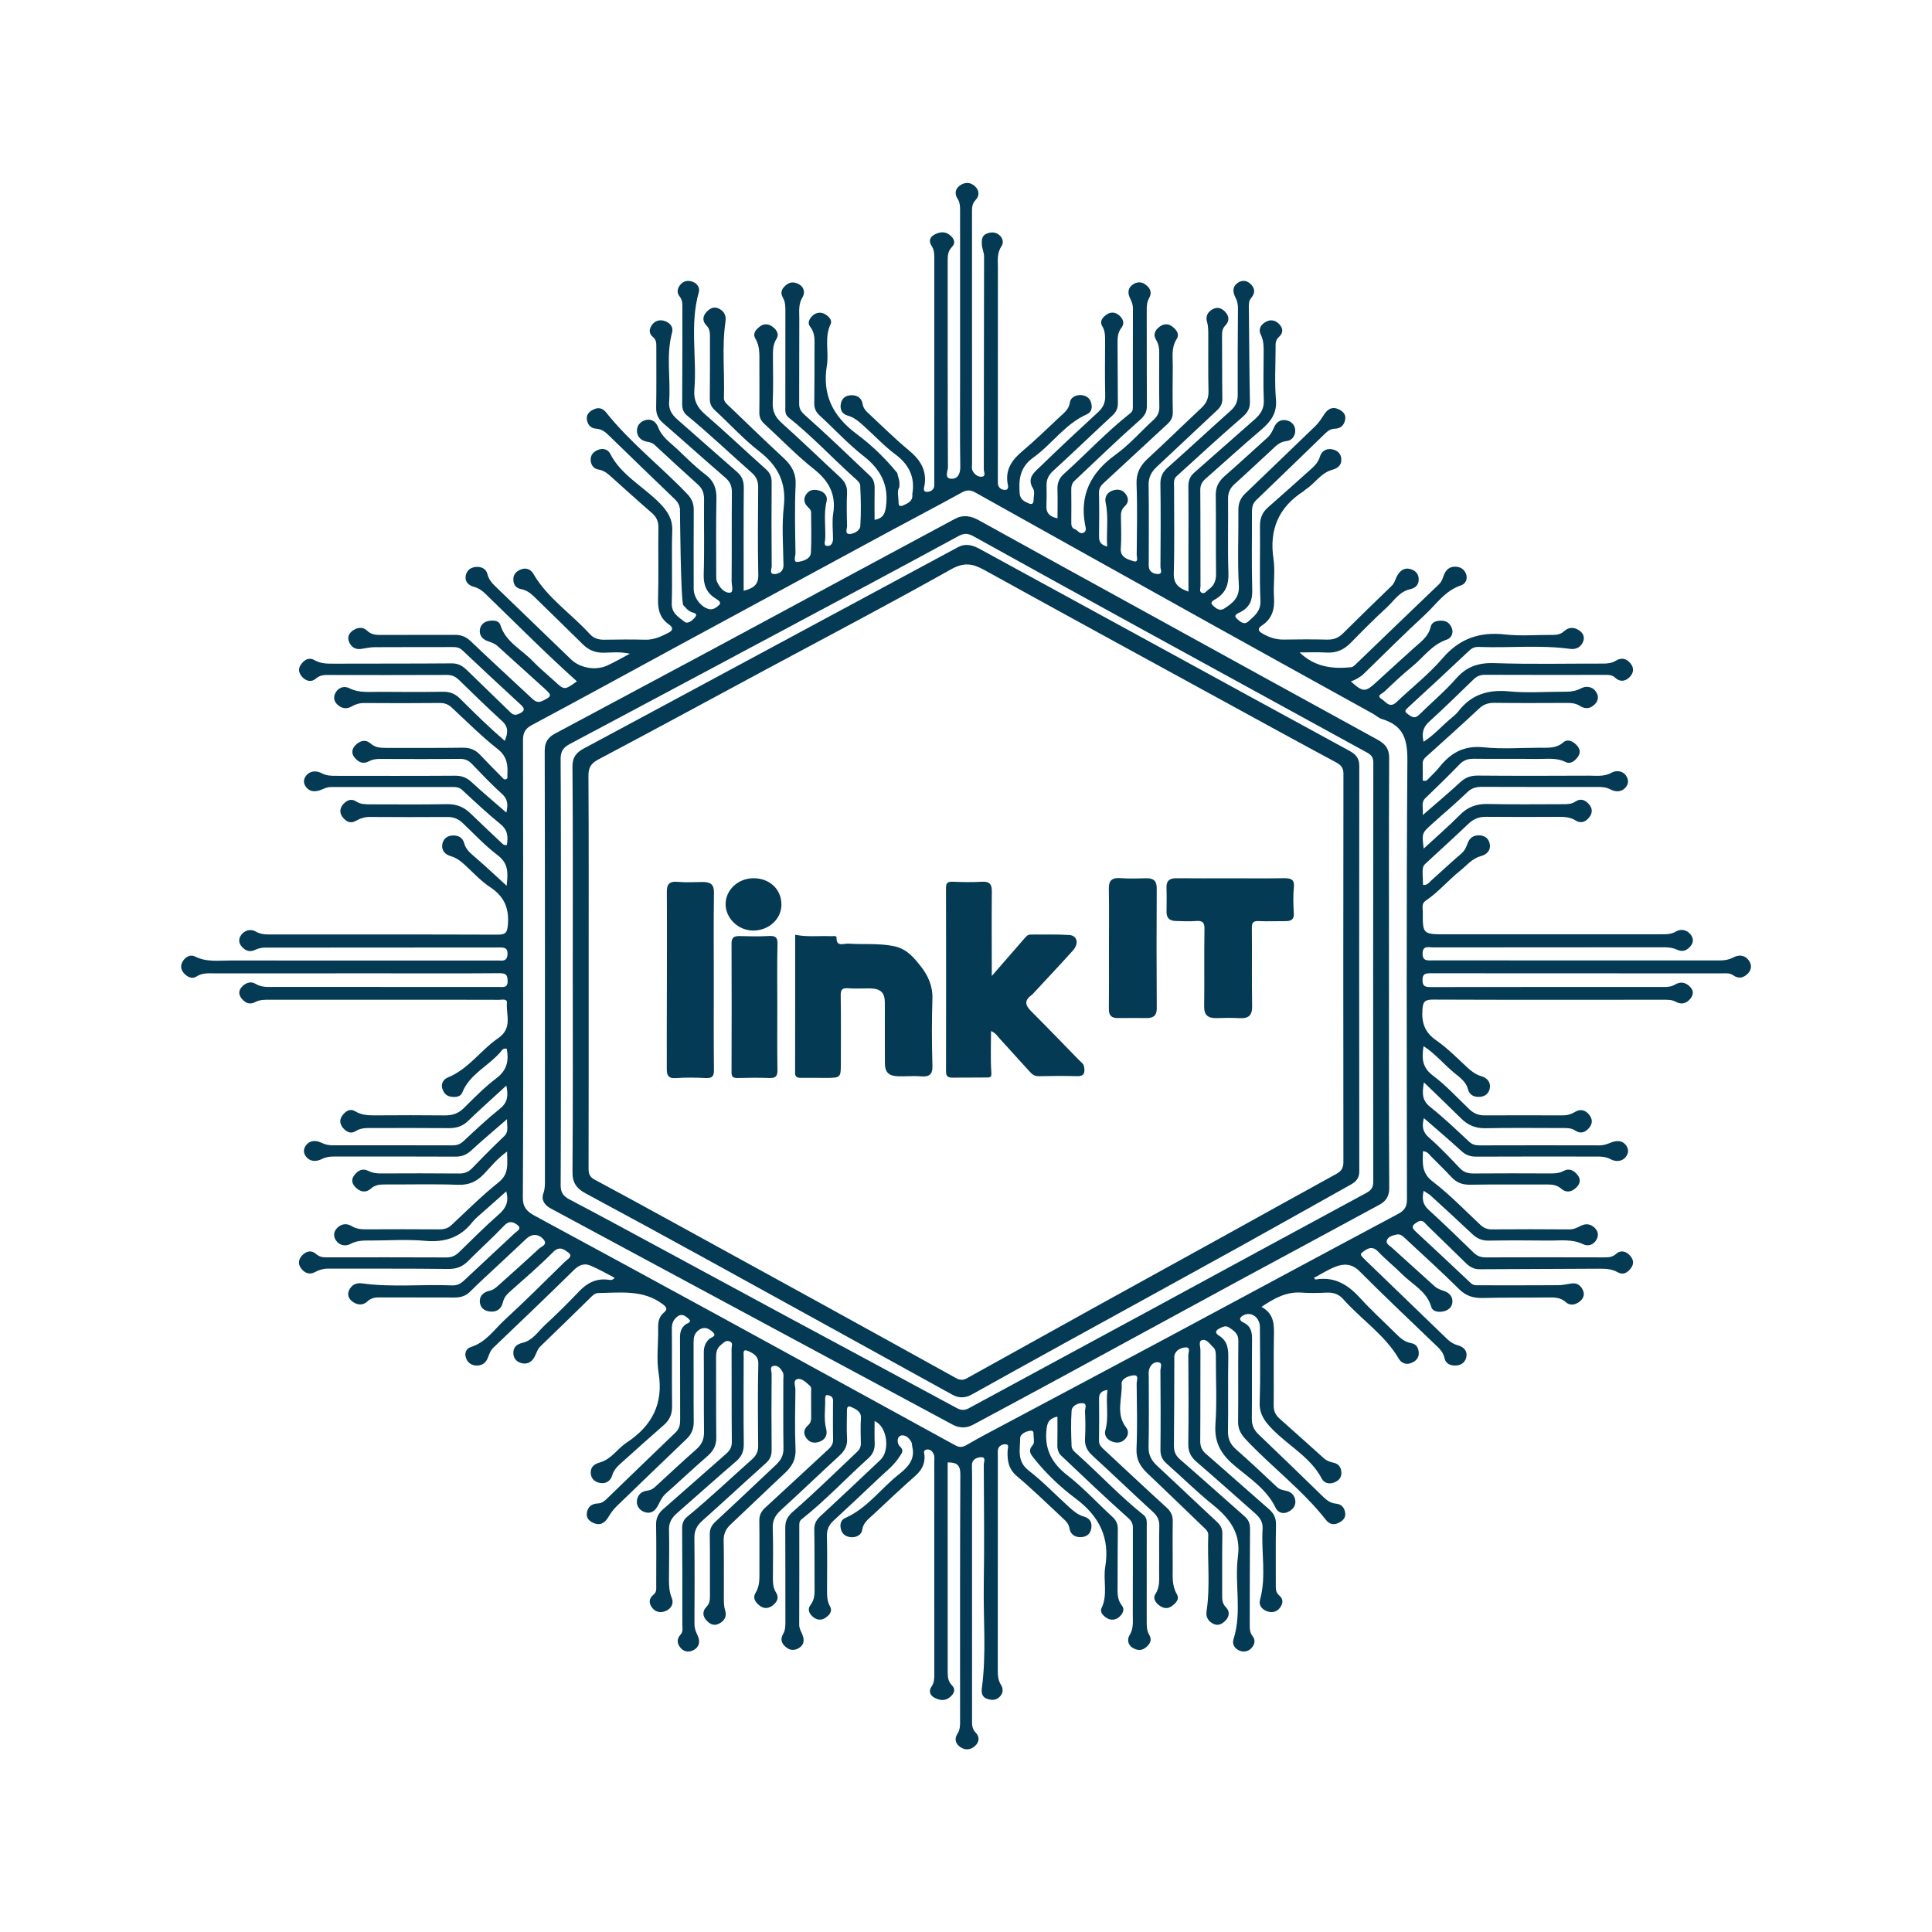 <?xml version="1.0" encoding="utf-8"?>
<!-- Generator: Adobe Illustrator 28.0.0, SVG Export Plug-In . SVG Version: 6.00 Build 0)  -->
<svg version="1.1" id="Capa_1" xmlns="http://www.w3.org/2000/svg" xmlns:xlink="http://www.w3.org/1999/xlink" x="0px" y="0px"
	 viewBox="0 0 1200 1200" style="enable-background:new 0 0 1200 1200;" xml:space="preserve">
<style type="text/css">
	.st0{fill:#FFFFFF;}
	.st1{fill:#043A53;}
</style>
<g>
	<g>
		<path class="st1" d="M862.71,604.06c0-44.42-0.11-88.85,0.13-133.27c0.03-5.63-2.3-8.65-7.18-11.33
			c-48.61-26.61-97.12-53.37-145.66-80.08c-34.01-18.72-68.05-37.39-101.99-56.21c-5.01-2.78-9.8-3.63-14.94-0.87
			c-20.17,10.81-40.32,21.65-60.47,32.5c-31.2,16.8-62.37,33.66-93.6,50.42c-31.4,16.85-62.86,33.6-94.27,50.43
			c-4.31,2.31-6.42,5.4-6.4,10.65c0.21,88.84,0.16,177.69,0.13,266.53c0,2.83,0.08,5.58-0.98,8.47c-1.43,3.91,0.71,7.2,4.44,9.22
			c25.9,13.99,51.84,27.91,77.76,41.86c29.63,15.94,59.25,31.9,88.88,47.83c27.68,14.88,55.36,29.75,83.05,44.62
			c4.23,2.27,8.56,2.37,12.79,0.1c18.34-9.84,36.68-19.69,54.97-29.61c37-20.09,73.94-40.27,110.95-60.33
			c28.82-15.62,57.74-31.08,86.54-46.75c3.99-2.17,6.05-5.29,6.02-10.32C862.6,693.29,862.71,648.67,862.71,604.06z M852.96,733.86
			c0,3.5-1.03,5.32-4.37,7.12c-44.65,24.06-89.17,48.33-133.76,72.5c-37.61,20.38-75.27,40.68-112.86,61.08
			c-2.78,1.51-4.89,1.55-7.82-0.04c-34.63-18.78-69.39-37.37-104.08-56.06c-26.11-14.06-52.16-28.21-78.25-42.3
			c-19.29-10.41-38.53-20.9-57.95-31.08c-4.08-2.14-5.65-4.42-5.63-8.95c0.21-44.42,0.13-88.83,0.13-133.25
			c0-43.84,0.1-87.67-0.15-131.51c-0.03-4.68,1.68-7.11,5.69-9.25c42.07-22.36,84.08-44.81,126.1-67.26
			c38.48-20.56,77-41.07,115.32-61.89c3.97-2.16,6.28-1.57,9.76,0.36c34.15,18.98,68.39,37.83,102.65,56.64
			c47.13,25.88,94.3,51.72,141.48,77.53c2.69,1.47,3.78,3.08,3.78,6.24C852.85,560.44,852.85,647.15,852.96,733.86z"/>
		<path class="st1" d="M844.27,475.63c0-4.42-1.97-7.02-5.9-9.16c-41.15-22.39-82.23-44.89-123.33-67.35
			c-35.49-19.39-70.99-38.75-106.48-58.14c-4.4-2.4-8.76-3.69-13.7-1.03c-52.76,28.44-105.56,56.83-158.35,85.23
			c-24.57,13.22-49.12,26.47-73.73,39.63c-4.77,2.55-7.25,5.46-7.21,11.28c0.34,42.09,0.18,84.19,0.18,126.29
			c0,41.9,0.16,83.81-0.17,125.71c-0.05,6.53,2.54,10.13,8.21,13.18c25.25,13.56,50.41,27.28,75.52,41.09
			c50.77,27.92,101.49,55.94,152.22,83.92c4.05,2.23,7.98,2.15,12.08-0.13c18.92-10.55,37.87-21.04,56.85-31.5
			c36.38-20.04,72.81-39.99,109.15-60.09c23.17-12.82,46.2-25.87,69.33-38.76c3.4-1.89,5.34-4.1,5.34-8.16
			C844.18,643.62,844.19,559.63,844.27,475.63z M834.41,721.66c0,3.45-1,5.62-4.27,7.41c-22.86,12.52-45.61,25.22-68.42,37.82
			c-26.44,14.6-52.91,29.14-79.34,43.76c-27.31,15.11-54.6,30.26-81.87,45.44c-2.42,1.35-4.45,1.13-6.76-0.15
			c-28.56-15.81-57.13-31.61-85.73-47.35c-30.16-16.61-60.34-33.17-90.54-49.72c-16.04-8.79-32.08-17.59-48.22-26.22
			c-3.13-1.67-3.69-3.83-3.69-6.91c0.09-40.75,0.06-81.5,0.06-122.25c0-40.56,0.1-81.12-0.13-121.67c-0.03-5.04,1.5-7.66,6.29-10.19
			c34.36-18.17,68.5-36.72,102.71-55.13c38.75-20.85,77.77-41.29,116.09-62.82c8.23-4.63,13.51-3.66,20.78,0.35
			c50.34,27.82,100.86,55.35,151.34,82.96c22.35,12.22,44.67,24.47,67.13,36.52c3.25,1.74,4.6,3.52,4.59,7.12
			C834.31,560.97,834.32,641.31,834.41,721.66z"/>
		<path class="st1" d="M1086.22,596.55c-2.45-3.4-6.06-3.75-9.69-1.85c-2.61,1.37-5.23,1.85-8.17,1.85
			c-59.41-0.04-118.82-0.03-178.23-0.03c-3.28,0-6.69,0.64-6.54-4.41c0.15-5.01,3.79-3.65,6.53-3.65
			c47.69-0.06,95.39-0.02,143.08-0.09c2.94,0,5.8,0.25,8.31,1.46c3.75,1.8,6.4,0.38,8.53-2.18c1.9-2.3,1.97-4.88-0.11-7.4
			c-2.48-3-6.19-3.27-8.8-1.74c-3.34,1.96-6.57,1.79-9.97,1.8c-44.2,0.03-88.4,0.02-132.59,0.02c-14.9,0-14.94,0-14.84-14.02
			c0.02-2.37-0.95-5,1.81-6.87c7.87-5.33,13.86-12.58,21.2-18.45c4.14-3.31,7.44-7.7,13.06-9.24c3.73-1.02,6.12-3.55,5.57-7.2
			c-0.43-2.87-2.26-5.37-5.98-5.67c-4.08-0.33-6.6,1.44-7.86,5.01c-0.83,2.36-1.81,4.52-3.92,6.32
			c-6.22,5.33-12.19,10.92-18.29,16.37c-1.54,1.38-2.76,3.4-5.44,3.06c-0.51-11.39-0.49-11.37,2.04-13.7
			c8.77-8.09,17.6-16.11,26.22-24.33c3.11-2.96,6.48-4.31,10.91-4.27c15.01,0.14,30.01,0.1,45.02,0.02
			c3.74-0.02,7.29,0.19,10.52,2.22c3.46,2.17,6.34,0.81,8.47-1.85c2.18-2.73,2.2-5.74-0.33-8.46c-2.29-2.46-5.08-3.51-8.12-1.45
			c-2.57,1.74-5.36,1.68-8.2,1.68c-15.41,0.01-30.83,0.24-46.23-0.13c-7.13-0.18-12.51,1.83-17.37,6.74
			c-7.04,7.11-14.67,13.7-22.53,20.96c-1.13-9.45-1.19-9.51,4.85-14.99c7.38-6.7,15.07-13.09,22.21-20
			c2.75-2.66,5.48-3.36,9.15-3.35c23.85,0.11,47.69,0.05,71.54,0.06c2.82,0,5.44,0.06,8.2,1.51c2.98,1.57,6.78,1.94,9.45-1.2
			c1.98-2.32,1.99-4.89,0.24-7.39c-2.29-3.26-6.43-3.2-8.79-1.85c-4.72,2.7-9.49,1.88-14.26,1.91c-23.02,0.11-46.05,0.15-69.07-0.04
			c-4.46-0.04-7.68,1.22-10.84,4.15c-7.2,6.67-14.77,12.98-23.29,20.4c0.55-4.56-1.3-7.7,1.68-10.57
			c7.17-6.9,14.32-13.81,21.2-20.96c2.6-2.69,5.35-3.53,9.08-3.48c12.95,0.18,25.9-0.06,38.85,0.13c6.03,0.09,12.12-1.02,18.04,1.95
			c2.83,1.42,5.75-0.64,7.6-3.38c1.91-2.81,1.04-5.24-1.01-7.34c-2.21-2.27-5.54-3.82-8.11-1.55c-4.32,3.82-9.27,3.35-14.33,3.35
			c-11.72-0.01-23.55,0.95-35.12-0.26c-12.54-1.32-20.64,3.7-27.56,12.34c-1.84,2.3-3.97,4.4-6.1,6.47c-1.04,1.01-1.89,2.7-4.2,1.78
			c0-3.4,0.1-6.87-0.04-10.33c-0.08-1.91,0.71-3.12,2.17-4.42c10.99-9.85,21.97-19.71,32.72-29.79c2.85-2.68,5.72-3.72,9.71-3.67
			c14.8,0.19,29.6,0.11,44.4,0.05c3.1-0.01,6,0.11,8.73,1.89c3.28,2.14,6.62,1.64,9.27-1.13c2.32-2.42,2.4-5.3,0.46-7.95
			c-2.41-3.31-6.37-3.36-9.32-1.77c-3.69,1.99-7.34,2.01-11.19,2.01c-11.1,0-22.3,0.85-33.28-0.22
			c-13.26-1.29-23.56,2.08-31.4,12.26c-1.54,2-3.67,3.64-5.65,5.32c-5.25,4.45-9.75,9.71-16.07,13.7c-1.17-5.14-0.46-8.88,3.42-12.4
			c9.43-8.56,18.49-17.49,27.63-26.33c1.97-1.91,4.06-2.86,7-2.85c25.08,0.1,50.16,0.07,75.24,0.04c2.13,0,4.08,0.21,5.66,1.71
			c2.89,2.74,6.04,2.45,8.69,0.01c2.74-2.52,3.42-5.73,0.9-8.84c-2.42-3-5.54-3.86-9.09-1.69c-2.53,1.55-5.26,1.82-8.18,1.81
			c-22.41-0.05-44.83,0.48-67.21-0.29c-10.2-0.35-17.43,2.25-23.91,9.64c-7.02,7.99-15.33,14.97-22.96,22.49
			c-2.9,2.86-4.99,0.97-7.23-0.67c-1.58-1.15-1.74-1.95,0.01-3.54c12.97-11.83,25.78-23.81,38.55-35.83
			c1.76-1.65,3.54-2.24,5.96-2.14c18.82,0.71,37.72-1.36,56.5,1.2c4.13,0.56,6.86-1.34,8.17-4.62c1.09-2.72-0.05-5.33-2.75-7.03
			c-3.09-1.96-6.27-1.88-8.92,0.54c-2.12,1.94-4.43,2.47-7.22,2.44c-9.86-0.09-19.84,0.81-29.57-0.28
			c-16.27-1.81-28.58,2.74-39.01,14.92c-8.44,9.84-19,18.07-28.5,27.12c-4.3,4.1-6.72-0.4-9.25-1.93c-3.6-2.18,0.55-3.46,1.69-4.55
			c5.61-5.36,11.26-10.71,17.3-15.62c7.03-5.71,12.12-13.56,21.52-16.76c2.67-0.91,4.24-3.89,3.21-6.81
			c-0.91-2.56-2.62-4.72-6.08-4.91c-3.44-0.18-6.46,0.64-7.2,3.95c-1.34,5.99-6.19,9.23-10.41,13.05
			c-7.69,6.96-15.39,13.9-23.01,20.92c-7.17,6.62-8.38,6.66-16.11-0.19c3.11-1.13,5.85-2.64,8.17-4.9
			c12.54-12.23,24.93-24.6,37.83-36.49c7.05-6.49,12.34-14.94,22.42-18.31c2.96-0.99,4.11-3.86,3.23-6.76
			c-0.76-2.49-2.73-4.33-5.59-4.74c-3.37-0.49-6.07,0.79-7.61,3.66c-1.26,2.34-1.46,5.01-3.65,7.1
			c-17.15,16.35-34.15,32.84-51.23,49.25c-0.97,0.93-2.14,2.21-3.33,2.33c-11.79,1.24-22.81-0.2-32.09-9.18
			c5.9,0,11.22-0.26,16.49,0.07c6.23,0.39,11.01-1.66,15.18-5.93c7.36-7.53,14.8-15.01,22.57-22.15c4.45-4.09,7.7-9.75,14.42-11.25
			c3.84-0.86,5.49-3.12,5.32-6.6c-0.17-3.34-2.52-5.34-5.68-6.05c-3.5-0.78-5.92,1.35-7.49,3.96c-1.28,2.11-1.58,4.63-3.55,6.53
			c-10.17,9.8-20.3,19.66-30.31,29.6c-2.73,2.71-5.7,3.96-9.74,3.86c-9.04-0.22-18.09-0.17-27.13-0.03
			c-4.88,0.08-9.07-1.43-13.14-3.74c-2.88-1.64-3.11-3.16-0.35-4.99c6.62-4.37,8.01-10.47,7.52-17.7
			c-0.53-7.89,0.85-15.96-0.32-23.72c-2.68-17.87,2.9-31.95,18.94-42.15c0.33-0.21,0.53-0.61,0.87-0.82
			c5.92-3.68,9.42-10.31,16.67-12.32c3.88-1.08,5.98-3.18,5.62-7.01c-0.31-3.28-2.55-5.17-5.83-5.75c-3.92-0.68-6.55,1.61-7.45,4.65
			c-0.96,3.22-2.98,5.4-5.33,7.51c-8.9,7.99-17.79,15.98-26.8,23.85c-3.72,3.24-5.15,6.99-5.08,11.76
			c0.21,15.45-0.38,30.92,0.3,46.35c0.28,6.37-3.66,9.39-7.57,12.87c-2.75,2.44-5.24-0.12-6.87-1.55c-2.93-2.55,0.58-3.54,2.2-4.41
			c5.63-3.03,7.29-7.37,7.13-13.42c-0.43-16.21-0.11-32.45-0.18-48.67c-0.01-2.81,0.45-5.23,2.68-7.37
			c14.36-13.78,28.64-27.64,42.94-41.48c1.62-1.57,3.41-2.79,5.84-2.85c3.99-0.09,5.87-2.48,6.47-5.73
			c0.63-3.42-1.79-5.42-4.77-6.62c-3.83-1.53-6.45,0.69-8.22,3.37c-1.72,2.6-3.32,5.2-5.63,7.42c-14.5,13.91-28.9,27.92-43.45,41.8
			c-3.1,2.96-4.32,6.23-4.28,10.33c0.13,15.64-0.57,31.32,0.29,46.92c0.41,7.46-3.73,10.78-9.05,14.19
			c-3.02,1.93-5.23-0.27-6.97-1.78c-2.54-2.2,0.48-3.36,1.9-4.26c6.08-3.82,7.87-8.95,7.65-15.78c-0.51-15.44-0.06-30.9-0.23-46.35
			c-0.04-3.78,1.22-6.58,4.1-9.16c7.56-6.79,14.92-13.78,22.41-20.64c2.85-2.62,5.22-5.58,9.93-6.06c3.48-0.36,5.49-3.59,5.27-6.87
			c-0.2-3.02-2.3-5.49-5.72-6.05c-3.81-0.62-6.16,1.46-7.51,4.6c-1.01,2.34-2.15,4.52-4.16,6.32c-8.76,7.83-17.31,15.87-26.2,23.56
			c-3.88,3.36-5.84,6.95-5.76,12.01c0.23,16.22-0.04,32.45,0.19,48.67c0.06,4.23-1.03,7.53-4.69,10c-1.28,0.86-2.22,2.78-4.02,2.11
			c-1.96-0.73-0.97-2.73-0.97-4.13c-0.07-19.89,0.04-39.79-0.13-59.68c-0.03-3,0.98-5.07,3.2-7.02
			c11.54-10.14,22.87-20.51,34.59-30.46c6.06-5.15,9.93-10.38,9.22-18.76c-0.91-10.75-0.23-21.62-0.23-32.43
			c0-2.29-0.17-4.51,1.95-6.37c2.86-2.51,2.89-5.5,0.24-8.18c-2.31-2.33-5.2-3.08-8.33-1.31c-3.22,1.83-4.7,4.64-3.08,7.86
			c1.97,3.88,1.8,7.85,1.8,11.88c0.01,9.66-0.34,19.33,0.1,28.97c0.24,5.25-2.05,8.69-5.86,12.01
			c-12.5,10.89-24.8,21.96-37.29,32.86c-2.8,2.45-3.75,5.19-3.7,8.71c0.15,12.36,0.06,24.72,0.06,37.08c0,9.18,0,18.37,0,28.14
			c-6.32-2.17-9.31-4.94-9.13-11.33c0.51-17.95,0.16-35.92,0.18-53.88c0-2.26-0.44-4.64,1.61-6.49
			c13.47-12.16,26.75-24.52,40.51-36.38c3.35-2.88,5.07-5.42,4.99-9.68c-0.36-19.31-0.44-38.62-0.65-57.92
			c-0.03-2.33-0.22-4.71,1.4-6.64c2.82-3.35,2.42-6.41-0.8-9.15c-2.24-1.91-4.98-1.99-7.36-0.38c-3.71,2.51-3.24,6.01-1.51,9.32
			c1.14,2.17,1.51,4.31,1.5,6.67c-0.11,17.96-0.25,35.92-0.16,53.88c0.02,3.98-1.33,6.9-4.39,9.63
			c-13.09,11.7-25.94,23.63-39.06,35.3c-3.22,2.87-4.62,5.83-4.56,10.08c0.25,17.19,0.15,34.38,0.02,51.57
			c-0.01,1.54,1.68,4.51-1.69,4.49c-2.48-0.02-5.15-1.3-5.53-4.34c-0.14-1.14-0.04-2.32-0.04-3.47c0-15.84,0.15-31.68-0.09-47.51
			c-0.07-4.63,1.6-8.03,4.99-11.18c12.57-11.68,24.96-23.52,37.52-35.2c2.18-2.03,3.32-4.06,3.28-7.05
			c-0.18-12.94-0.06-25.88-0.19-38.82c-0.03-2.58,0.06-4.81,2.12-6.9c2.6-2.65,2.31-5.8-0.16-8.38c-1.96-2.05-4.43-3.32-7.63-1.7
			c-3.48,1.75-4.57,4.81-3.68,7.79c0.92,3.1,0.78,6.09,0.81,9.13c0.08,11.4-0.15,22.8,0.13,34.19c0.1,4.19-1.24,7.3-4.32,10.19
			c-11.2,10.5-22.17,21.22-33.46,31.64c-4.8,4.43-7.15,9.11-6.9,15.71c0.55,14.66,0.22,29.35,0.09,44.03
			c-0.01,1.44,1.36,4.99-2.13,3.87c-3.66-1.18-8.22-2.38-7.77-8.05c0.52-6.53,0.17-13.13,0.1-19.69c-0.03-2.39,0.3-4.42,2.31-6.26
			c2.72-2.49,2.6-5.43,0.23-8.22c-2.36-2.76-5.76-2.5-8.41-1.35c-2.83,1.22-4.35,3.87-3.62,7.26c1.91,8.91,0.39,17.87,0.94,27.27
			c-4-1.13-5.08-3.11-5.04-6.16c0.11-9.08,0.15-18.16-0.03-27.23c-0.05-2.58,0.95-4.28,2.8-5.99c13.2-12.15,26.3-24.4,39.51-36.55
			c2.32-2.14,3.61-4.33,3.54-7.54c-0.2-9.46-0.15-18.93-0.02-28.39c0.08-5.69-1.07-11.51,2.33-16.89c2.06-3.27,0.05-5.86-2.65-7.94
			c-2.61-2.03-5.41-1.73-7.87,0.12c-2.79,2.1-4.21,4.84-2.21,8.1c1.49,2.42,1.99,4.94,1.98,7.68c-0.05,11.4-0.11,22.79,0.07,34.18
			c0.05,3.38-1.23,5.75-3.75,8.04c-7.84,7.11-14.79,15.26-23.36,21.43c-15.64,11.24-22.4,25.15-19.04,43.43
			c0.3,1.61,1.32,4.08-1.05,5.16c-2.32,1.06-3.41-1.63-5.29-2.27c-2.31-0.79-2.2-2.95-2.19-4.91c0.03-6.57,0.07-13.14-0.02-19.7
			c-0.03-2.04,0.4-3.88,1.91-5.3c13.49-12.72,26.81-25.61,40.72-37.91c3.09-2.73,4.35-5.03,4.33-8.74
			c-0.11-19.7-0.02-39.4-0.09-59.1c-0.01-2.72,0.09-5.41,1.45-7.81c2.05-3.63,0.7-6.34-2.36-8.55c-2.61-1.89-5.51-1.58-7.93,0.21
			c-3.29,2.43-2.88,5.74-1.3,8.85c0.99,1.95,1.58,3.8,1.57,5.99c-0.07,20.09-0.04,40.18-0.05,60.26c0,1.69,0.22,3.27-1.54,4.66
			c-14.81,11.66-27.52,25.36-41.44,37.88c-2.84,2.56-3.97,5.62-3.85,9.33c0.18,5.92,0.05,11.85,0.05,18.11
			c-4.92-1.02-7.1-3.31-6.91-7.66c0.19-4.24,0.18-8.5,0.08-12.74c-0.08-3.66,1.2-6.43,4.11-9.09
			c12.37-11.31,24.43-22.92,36.73-34.31c2.37-2.19,3.49-4.49,3.46-7.59c-0.13-12.55-0.07-25.11-0.19-37.66
			c-0.03-3.32,0.13-6.38,2.38-9.26c2.15-2.75,1.14-5.56-1.35-7.74c-2.36-2.08-5.31-2.32-7.81-0.53c-2.45,1.75-4.64,4.05-2.64,7.4
			c1.79,2.99,1.7,6.25,1.68,9.53c-0.05,11.2-0.19,22.41,0.08,33.61c0.1,4.21-1.35,7.25-4.5,10.15
			c-11.89,10.95-23.73,21.95-35.29,33.22c-3.88,3.78-9.32,7.44-4.95,14.3c1.18,1.85,0.21,4.92,0.2,7.43
			c-0.01,1.89-1.15,2.41-2.83,1.72c-2.87-1.18-5.47-2.57-5.75-6.08c-0.69-8.69,0-16.42,8.49-22.49
			c11.63-8.31,19.53-20.74,33.29-26.87c3.25-1.45,3.39-4.8,2.4-7.67c-0.85-2.46-2.96-3.97-5.97-4.2c-3.71-0.29-6.66,1.79-7.01,4.43
			c-0.59,4.46-3.75,6.67-6.58,9.32c-7.57,7.09-14.97,14.35-22.93,21.03c-6.55,5.5-10.67,11.49-9.2,20.09c0.24,1.38,1.11,4.07-1.8,4
			c-2.24-0.05-4.16-1.53-4.24-4.1c-0.04-1.35-0.02-2.7-0.02-4.06c0-43.27-0.02-86.53,0.03-129.8c0.01-4.53-0.71-9.06,2.23-13.39
			c1.47-2.16,0.94-5.27-1.77-7.27c-2.41-1.78-5.15-1.47-7.53-0.51c-2.81,1.13-3.03,3.75-2.94,6.42c0.09,2.7,1.43,5.07,1.42,7.86
			c-0.13,44.04-0.07,88.08-0.17,132.12c0,1.54,1.68,4.48-1.59,4.55c-2.33,0.05-4.56-1.77-5.51-4.01c-0.5-1.17-0.2-2.67-0.2-4.02
			c-0.01-52.34,0-104.69-0.03-157.03c0-2.54,0.25-4.68,2.25-6.82c2.36-2.52,2.45-5.74-0.24-8.37c-2.54-2.48-5.73-2.94-8.84-1.1
			c-3.51,2.08-4.23,5.44-2.21,8.54c1.67,2.56,1.64,5.06,1.64,7.71c0.01,34.77,0.01,69.54,0.01,104.3c0,18.16-0.17,36.32,0.12,54.47
			c0.07,4.39-1.47,7.84-5.75,7.56c-4.38-0.28-1.91-4.75-1.92-7.08c-0.2-42.87-0.14-85.75-0.16-128.62c0-2.96,0.22-5.72,2.52-8.07
			c2.75-2.81,1.42-5.39-1.11-7.52c-3.03-2.56-6.51-2-9.65-0.33c-2.95,1.56-3.59,4.28-1.8,6.92c1.68,2.47,1.73,5.03,1.73,7.74
			c-0.02,45.78-0.01,91.56-0.01,137.33c0,1.16-0.03,2.32,0,3.48c0.08,3.03-2.38,4.36-4.69,4.31c-2.65-0.06-1.57-2.82-1.36-4.15
			c1.46-9.16-2.57-15.72-9.74-21.64c-8.48-7-16.25-14.75-24.28-22.22c-2-1.86-4-3.57-4.46-6.61c-0.49-3.27-2.88-5.42-6.78-5.41
			c-3.54,0.01-5.89,1.73-6.63,4.85c-0.83,3.54,0.21,6.72,4.29,7.86c4.15,1.16,7.02,3.85,9.96,6.48c6.53,5.84,12.5,12.33,19.53,17.57
			c8.75,6.52,12.24,14.4,10.52,24.57c-0.03,0.19,0,0.39,0.01,0.58c0.31,3.9-2.77,5.22-5.74,6.56c-1.64,0.74-2.82,0.4-2.8-1.57
			c0.03-3.28-1.19-7.39,0.45-9.66c0.39-5.31-0.68-5.31-1.24-8.87c-7.38-9.09-15.94-17.37-25.32-24.33
			c-15.15-11.25-21.34-24.75-18.44-42.54c1.38-8.44-1.7-17.24,2.31-25.63c1.22-2.56-1.25-4.91-3.48-6.21
			c-2.33-1.35-5.11-1.25-7.37,0.66c-2.35,1.99-3.75,4.78-1.84,7.17c3.18,3.98,2.7,8.3,2.69,12.67c-0.01,11.59,0,23.18-0.14,34.76
			c-0.04,3.09,0.92,5.44,3.32,7.64c9.12,8.36,17.48,17.55,27.24,25.17c10.88,8.5,15.8,18.25,13.96,31.53
			c-0.62,4.49-1.8,7.18-7.06,8.17c0-6.55-0.1-12.87,0.04-19.19c0.07-3.03-0.46-5.87-2.71-8c-13.45-12.76-26.79-25.63-40.68-37.96
			c-2.6-2.31-3.49-4.08-3.48-7.07c0.08-17.58-0.02-35.15,0.08-52.73c0.02-4.51-0.71-9.02,2.04-13.43c1.4-2.25,1.25-5.82-1.93-7.76
			c-2.56-1.56-5.37-1.99-7.95,0c-2.74,2.11-4.36,4.6-2.38,8.05c1.61,2.79,1.58,5.86,1.57,8.95c-0.05,19.51-0.02,39.02-0.03,58.53
			c0,2.49-0.39,5.09,1.97,6.97c14.46,11.48,26.91,24.9,40.53,37.18c1.6,1.44,3.9,3.22,3.99,4.93c0.44,8.47,0.63,16.99,0.07,25.45
			c-0.19,2.81-4.15,4.95-6.89,4.85c-2.86-0.1-1.27-3.48-1.33-5.32c-0.22-6.75-0.3-13.53-0.01-20.28c0.17-4.02-1.36-6.91-4.31-9.64
			c-12.17-11.24-24.04-22.76-36.38-33.82c-4.09-3.66-5.7-7.4-5.47-12.63c0.41-9.25,0.15-18.54,0.13-27.81
			c-0.01-4.02-0.18-7.94,2.19-11.7c1.83-2.9,0.15-5.64-2.47-7.55c-2.5-1.83-5.26-2.1-7.88-0.09c-2.51,1.92-4.58,4.34-2.77,7.4
			c2.87,4.84,2.52,9.97,2.51,15.14c-0.01,10.24,0.11,20.47-0.04,30.71c-0.04,2.93,0.88,5.13,3.09,7.15
			c10.29,9.42,19.96,19.53,30.91,28.21c9.51,7.53,13.71,15.93,11.9,27.48c-0.8,5.1-0.15,10.41-0.13,15.63
			c0.01,2.38-0.95,4.67-3.51,4.55c-2.6-0.12-1.41-2.79-1.34-4.22c0.36-7.86-1.07-15.76,0.89-23.6c0.73-2.91-1.27-5.51-4.09-6.42
			c-2.82-0.91-6.1-1.13-8.32,1.8c-1.87,2.47-1.94,4.96-0.04,7.38c1.07,1.37,2.8,2.34,2.8,4.3c0.01,8.31,0.32,16.62-0.11,24.91
			c-0.22,4.12-5.19,5.36-8.06,5.76c-3.23,0.45-1.5-3.57-1.53-5.45c-0.21-14.1-0.59-28.22,0.09-42.29c0.34-7.09-2.31-12-7.37-16.69
			c-11.26-10.44-22.28-21.11-33.35-31.73c-1.68-1.61-3.91-3.15-3.82-5.64c0.52-15.77-1.32-31.59,0.95-47.33
			c0.51-3.51-0.43-6.41-4.09-8.19c-3.25-1.59-5.63-0.01-7.56,1.95c-2.5,2.54-2.82,5.82-0.27,8.37c2.29,2.29,2.31,4.74,2.3,7.45
			c-0.03,12.75,0.06,25.5-0.1,38.24c-0.04,2.95,0.94,5.07,3.15,7.11c9.24,8.52,17.71,17.89,27.65,25.6
			c11.78,9.15,16.78,19.62,15.17,34.08c-1.34,12.04-0.39,24.31-0.21,36.48c0.06,3.82-2.59,5.49-5.48,5.59
			c-3.58,0.13-1.82-3.19-1.84-4.87c-0.14-17.38-0.16-34.77-0.03-52.15c0.03-3.34-0.97-5.79-3.57-8.11
			c-12.64-11.3-24.93-22.95-37.76-34.06c-4.98-4.31-7.2-8.86-6.68-15.16c1.67-20.23-2.97-40.71,2.8-60.81
			c0.74-2.58-0.95-5.14-3.42-6.21c-2.38-1.04-5.34-1.1-7.47,0.99c-2.34,2.3-3.17,5.33-1.14,7.85c1.86,2.3,1.8,4.58,1.8,7.04
			c-0.01,19.89,0.01,39.79-0.13,59.68c-0.02,2.89,0.62,5.35,2.9,7.22c13.93,11.4,26.85,23.8,40.32,35.66
			c2.96,2.61,4.02,5.35,3.99,9.07c-0.15,18.15-0.32,36.31,0.07,54.46c0.14,6.4-3.48,8.32-9.09,9.79c0-21.7-0.09-42.94,0.08-64.18
			c0.03-3.98-1.12-6.98-4.23-9.68c-12.36-10.74-24.55-21.66-36.89-32.42c-3.5-3.05-5.63-6.28-5.26-11.06
			c1.09-14.34-2.06-28.84,1.85-43.1c0.9-3.29-1.14-5.75-4.09-6.94c-2.97-1.2-6.12-0.72-8.22,2c-2.02,2.63-2.35,5.47,0.42,7.77
			c2.18,1.81,2.09,3.97,2.09,6.29c-0.03,12.55,0.13,25.11-0.1,37.66c-0.07,4.01,1.32,6.91,4.4,9.58
			c12.96,11.26,25.71,22.73,38.7,33.95c2.99,2.58,3.96,5.33,3.93,9.06c-0.18,18.35-0.01,36.7-0.16,55.05
			c-0.02,2.51,1.47,7.05-1.07,7.2c-3.66,0.22-6.51-3.4-8.04-6.89c-0.52-1.18-0.45-2.64-0.45-3.96c-0.02-15.84-0.2-31.68,0.12-47.51
			c0.13-6.21-1.44-10.95-6.84-15.04c-6.19-4.69-11.68-10.22-17.29-15.55c-4.41-4.2-9.75-7.68-12-13.65
			c-1.17-3.11-3.7-5.46-7.42-4.73c-3.45,0.68-5.81,3.35-5.82,6.65c-0.01,3.52,2.3,6.21,6.15,6.89c1.87,0.33,3.4,0.65,4.82,1.97
			c8.9,8.27,17.83,16.51,26.89,24.63c2.91,2.61,3.87,5.55,3.83,9.27c-0.16,15.45,0.27,30.91-0.22,46.35
			c-0.21,6.63,1.56,11.6,7.48,15.23c1.49,0.92,3.8,2.39,2.13,3.95c-1.46,1.37-3.67,3.21-6.26,2.6c-5.12-1.21-9.57-7.21-9.57-12.54
			c-0.01-16.42-0.08-32.84,0.03-49.25c0.03-3.9-1.34-6.92-4.12-9.82c-16.4-17.15-35.5-31.94-50.27-50.52
			c-1.86-2.34-4.4-3.49-7.55-2.02c-2.74,1.28-4.85,3.09-4.45,6.25c0.4,3.13,2.21,5.59,5.68,5.81c3.47,0.21,5.65,1.95,7.82,4.05
			c13.72,13.3,27.39,26.64,41.21,39.83c1.92,1.83,2.81,3.76,3.12,5.98c0,0,0.43,58.16,2.13,59.87c1.08,1.08,2.13,2.27,2.13,2.27
			c0.11,0.1,0.21,0.18,0.31,0.25c0.51,0.51,1.25,1.04,2.31,1.58c1.01,0.58,4.63,0.63,2.5,3.32c-1.54,1.95-4.54,4.37-6.46,2.85
			c-3.66-2.88-8.2-5.34-8.02-11.39c0.47-15.05-0.2-30.14,0.31-45.19c0.24-7.2-2.7-11.95-7.76-17.13
			c-10.15-10.37-24.07-17.42-30.83-30.8c-1.38-2.73-4.56-3.51-7.45-2.34c-2.62,1.06-4.7,2.89-4.64,6.17c0.07,3.2,1.9,5.58,4.66,6.02
			c3.61,0.58,5.82,2.49,8.19,4.61c8.31,7.46,16.58,14.96,25.03,22.28c2.94,2.54,4.26,5.26,4.2,9.08c-0.2,14.87,0.2,29.75-0.21,44.61
			c-0.18,6.43,1.09,11.73,6.74,15.69c2.62,1.84,2.79,3.6-0.33,5.18c-4.48,2.26-8.91,4.42-14.29,4.29c-8.42-0.2-16.86-0.17-25.28,0
			c-3.75,0.08-6.75-0.77-9.24-3.52c-11.49-12.63-26.39-22.43-35.07-37.44c-1.42-2.46-4.21-3.94-7.37-2.82
			c-2.78,0.98-4.93,2.84-5.04,5.96c-0.12,3.25,1.37,5.76,4.82,6.4c3.94,0.73,6.46,3.08,9.03,5.59c9.8,9.61,19.65,19.17,29.42,28.81
			c3.6,3.55,7.76,5.22,13.08,5.1c4.9-0.11,9.91-0.73,16.02,0.62c-5.47,2.87-9.73,5.41-14.25,7.41c-7.21,3.2-16.75,1.45-22.26-3.85
			c-15.2-14.63-30.34-29.33-45.55-43.95c-2.72-2.61-5.42-5.06-6.35-8.88c-0.85-3.49-3.77-4.98-7.42-4.61
			c-3.33,0.34-5.56,2.28-6.13,5.46c-0.67,3.76,1.82,5.98,5.11,6.87c2.96,0.81,5.07,2.34,7.08,4.29
			c18.87,18.21,37.25,36.87,56.89,54.42c-7.82,5.58-7.8,5.56-14.04-0.23c-4.39-4.07-9.13-7.83-13.21-12.14
			c-6.93-7.31-17.02-12.03-20.24-22.47c-1.01-3.26-5-3.24-8.01-2.52c-2.67,0.64-4.54,2.8-4.82,5.45c-0.35,3.23,1.61,5.71,4.61,6.82
			c2.3,0.85,4.54,1.47,6.39,3.16c9.72,8.86,19.54,17.61,29.26,26.47c4.69,4.27,4.45,4.68-1.13,7.52c-3.08,1.57-4.86,0.32-6.87-1.55
			c-12.66-11.83-25.45-23.54-37.97-35.49c-2.84-2.71-5.86-3.9-9.74-3.89c-15,0.04-30-0.01-45.01,0.06
			c-3.53,0.02-6.74,0.06-9.59-2.69c-2.3-2.22-5.51-2.21-8.43-0.33c-2.68,1.73-3.9,4.24-2.86,6.99c1.14,3.03,3.47,5.24,7.44,4.73
			c2.8-0.36,5.6-1.09,8.4-1.1c16.24-0.11,32.48-0.03,48.72-0.08c2.34-0.01,4.19,0.34,6,2.05c12.01,11.36,24.14,22.63,36.31,33.84
			c3.21,2.96,1.65,4.28-1.53,5.71c-3.1,1.39-4.52-0.62-6.2-2.23c-8.57-8.29-17.1-16.6-25.66-24.9c-2.61-2.53-5.32-4.38-9.54-4.34
			c-24.46,0.2-48.92,0.1-73.38,0.19c-4.12,0.01-8.08,0-11.78-2.14c-3.55-2.05-6.26-0.33-8.36,2.39c-2.32,3-1.45,5.98,0.98,8.37
			c2.33,2.29,5.37,3.03,8.19,0.6c1.98-1.71,4.12-2.2,6.72-2.2c24.87,0.05,49.75,0.08,74.62-0.03c3.2-0.01,5.37,1.09,7.49,3.14
			c8.84,8.58,17.63,17.21,26.76,25.51c3.99,3.63,3.77,7.37,1.64,12.29c-9.72-8.41-18.8-17.26-27.75-26.22
			c-2.98-2.98-6.28-4.36-10.77-4.28c-12.95,0.24-25.9,0.15-38.85,0.06c-6.45-0.05-12.96,0.87-19.15-2.25
			c-3.19-1.61-6.64-0.46-8.45,2.59c-1.45,2.44-1.38,5.28,0.93,7.49c2.54,2.43,5.7,3.11,8.82,1.31c2.54-1.46,5.01-2.21,8.01-2.19
			c15.62,0.1,31.25,0.14,46.87-0.03c3.17-0.03,5.38,0.94,7.54,2.95c9.36,8.67,18.36,17.76,28.41,25.66
			c6.06,4.76,6.36,10.16,6.03,16.35c-0.05,0.86,0.45,2.01-0.91,2.43c-1.27,0.39-1.86-0.67-2.49-1.3c-4.61-4.64-9.21-9.31-13.7-14.05
			c-2.92-3.08-6.29-4.33-10.8-4.26c-15.83,0.24-31.66,0.06-47.49,0.12c-3.55,0.01-6.73-0.19-9.6-2.74
			c-3.07-2.73-6.48-1.76-9.17,0.86c-2.35,2.3-2.99,5.1-0.77,7.84c2.31,2.83,5.2,4.41,9,2.34c2.21-1.2,4.55-1.45,7.05-1.44
			c16.45,0.05,32.89,0.12,49.34-0.05c3.2-0.03,5.37,0.95,7.42,3.05c6.1,6.26,12.03,12.69,18.58,18.51c3.86,3.43,4.06,6.84,2.89,11.8
			c-7.63-6.65-14.78-12.64-21.6-18.94c-3-2.77-6.05-3.99-10.31-3.96c-24.67,0.17-49.34,0.09-74.01,0.07c-3.01,0-5.81-0.04-8.78-1.61
			c-2.85-1.51-6.78-1.86-9.45,1.29c-2.01,2.36-2.05,5.01-0.17,7.37c2.72,3.41,6.48,2.89,9.93,1.37c1.89-0.84,3.6-1.47,5.73-1.47
			c25.29,0.05,50.57,0.05,75.86,0.01c2.13,0,3.78,0.35,5.45,1.9c7.75,7.17,15.44,14.41,23.66,21.09c4.8,3.9,4.79,8.16,4.02,13.01
			c-1.74,0.33-2.4-0.44-3.11-1.11c-6.5-6.16-13.07-12.26-19.48-18.5c-4.07-3.96-8.66-5.86-14.71-5.74
			c-15.82,0.3-31.64,0.11-47.47,0.11c-3.05,0-6.02,0.04-8.79-1.78c-3.08-2.02-5.85-0.8-8.06,1.69c-2.48,2.79-2.32,5.83-0.06,8.46
			c1.98,2.3,4.52,3.83,7.98,1.85c2.59-1.48,5.37-2.42,8.62-2.39c16.03,0.13,32.07,0.1,48.1,0.02c3.74-0.02,6.74,1.11,9.36,3.58
			c7.22,6.83,14,14.18,21.93,20.19c6.79,5.14,6.44,11.02,5.56,18.95c-7.08-6.44-13.21-12.26-19.63-17.77
			c-2.9-2.5-5.72-4.79-6.73-8.6c-0.99-3.78-3.97-5.21-7.92-4.78c-3.62,0.39-5.45,2.95-5.75,5.87c-0.35,3.33,1.72,5.84,5.25,6.86
			c3.63,1.05,6.37,3.19,9.02,5.65c5.1,4.75,9.92,9.94,15.73,13.79c9.02,5.99,11.66,13.56,10.76,23.57
			c-0.45,4.98-1.81,5.79-6.66,5.77c-46.46-0.17-92.92-0.09-139.38-0.12c-3.6,0-7.05,0.24-10.58-1.84c-2.56-1.51-6.31-1.2-8.76,1.87
			c-2.07,2.58-1.87,5.14,0.02,7.4c2.15,2.56,4.88,3.89,8.57,2.08c1.73-0.85,3.88-1.32,5.85-1.33c48.72-0.07,97.44-0.04,146.16-0.09
			c2.92,0,4.61,0.48,4.59,3.77c-0.02,3.25-1.21,4.69-4.69,4.37c-1.22-0.11-2.47-0.02-3.7-0.02c-54.48,0-108.95,0.03-163.43-0.04
			c-7.47-0.01-15.08,1.15-22.23-2.45c-2.87-1.44-5.68,0.08-7.36,2.5c-1.82,2.62-1.83,5.44,0.49,7.96c2.07,2.24,5.05,3.69,7.6,2.01
			c3.81-2.5,7.8-2.02,11.82-2.02c34.33-0.05,68.66-0.03,102.99-0.02c24.46,0,48.92,0.12,73.38-0.08c4.1-0.03,5.13,0.96,5.2,4.77
			c0.09,4.52-2.7,3.78-5.56,3.78c-46.46-0.01-92.92,0-139.38-0.03c-4,0-7.9,0.39-11.78-1.99c-2.8-1.72-6.25-0.58-8.64,2.29
			c-2.04,2.45-1.51,4.83,0.12,6.88c2.07,2.59,4.84,4.17,8.48,2.23c2.78-1.48,5.82-1.46,8.91-1.45c30.42,0.04,60.85,0.02,91.27,0.02
			c17.06,0,34.13-0.03,51.19,0.04c1.85,0.01,5.17-0.87,4.95,1.83c-0.62,7.51,3.69,15.73-5.48,22.02
			c-10.93,7.5-18.29,19.15-31.36,24.45c-2.39,0.97-4.09,3.51-3.42,6.28c0.65,2.68,2.18,5.06,5.46,5.59c2.8,0.45,6.05,0.05,7.01-2.44
			c4.42-11.38,16.18-16.5,23.69-25.2c0.9-1.05,1.72-2.79,4.01-2.1c1.28,7.08,0.39,13.05-6.31,18.15
			c-7.29,5.55-13.79,12.08-20.23,18.53c-3.41,3.41-7.1,4.72-11.95,4.67c-14.18-0.16-28.37-0.12-42.55-0.02
			c-4.54,0.03-8.95-0.02-12.94-2.44c-3.44-2.09-5.95-0.17-7.86,2.14c-2.05,2.48-2.18,5.36,0.02,8c2.1,2.53,4.9,4.05,7.98,2.08
			c3.19-2.04,6.53-1.91,9.99-1.91c16.03-0.01,32.06-0.08,48.08,0.06c4.61,0.04,8.39-1.29,11.58-4.32c2.6-2.47,5.17-4.96,7.81-7.38
			c5.15-4.75,10.35-9.46,16.1-14.73c1.32,6.23,0.85,10.47-3.94,14.32c-7.93,6.39-15.35,13.36-22.76,20.29
			c-2.12,1.98-4.22,2.54-7.04,2.53c-24.67-0.08-49.34-0.05-74.01-0.04c-2.47,0-4.61-0.4-6.95-1.53c-3.06-1.48-6.79-1.93-9.46,1.21
			c-1.97,2.32-2.1,4.97-0.21,7.37c2.72,3.46,6.72,3.03,9.91,1.42c2.57-1.29,4.94-1.5,7.56-1.5c25.08,0,50.16-0.07,75.24,0.07
			c4.01,0.02,6.92-1.13,9.77-3.75c6.95-6.38,14.21-12.47,22.33-19.53c-0.16,4.53,1.3,7.68-1.89,10.7
			c-6.79,6.43-13.35,13.08-19.84,19.79c-2.23,2.3-4.56,3.3-7.94,3.26c-16.24-0.16-32.48-0.1-48.72-0.04
			c-2.71,0.01-5.22-0.31-7.65-1.54c-3.85-1.95-6.62-0.19-8.85,2.68c-2.23,2.87-1.26,5.58,1.1,7.78c2.78,2.6,6.15,3.26,9.2,0.52
			c2.66-2.39,5.67-2.6,9.03-2.59c15.01,0.07,30.03-0.35,45.01,0.2c6.9,0.25,11.59-1.95,16.03-6.53c4.42-4.56,8.31-9.7,14.55-14.1
			c-0.03,7.51,1.51,13.67-5.26,19.08c-10.3,8.24-19.63,17.55-29.24,26.53c-2.24,2.09-4.59,2.73-7.65,2.71
			c-15.21-0.12-30.42-0.09-45.64-0.02c-3.12,0.01-5.93-0.3-8.7-1.98c-3.23-1.95-6.61-1.52-9.24,1.32c-2.13,2.3-2.19,5.06-0.59,7.5
			c2.18,3.32,6.03,3.87,9.15,2.19c4.25-2.29,8.57-2.08,13.02-2.09c11.1-0.02,22.28-0.79,33.28,0.2
			c12.38,1.11,21.89-2.16,29.25-11.54c1.93-2.46,4.55-4.45,6.92-6.58c4.6-4.13,9.25-8.21,14.18-12.58
			c1.78,6.43-0.21,10.4-4.56,14.22c-8.51,7.5-16.54,15.5-24.63,23.42c-2.28,2.23-4.57,3.39-7.99,3.38
			c-24.67-0.12-49.34-0.08-74.01-0.05c-2.53,0-4.81-0.19-6.8-1.98c-3-2.71-6.15-1.93-8.63,0.6c-2.43,2.47-2.98,5.51-0.66,8.41
			c2.18,2.73,5.05,3.97,8.52,2.1c2.54-1.37,5.1-2.15,8.08-2.14c24.87,0.07,49.75-0.09,74.62,0.21c5.25,0.06,8.92-1.44,12.37-4.91
			c7.4-7.47,15.27-14.53,22.51-22.12c2.9-3.04,5.38-2.26,7.86-0.5c3.47,2.47,0.01,3.97-1.49,5.38
			c-10.45,9.84-21.03,19.55-31.48,29.39c-2.13,2.01-4.25,3.1-7.47,2.97c-18.62-0.78-37.31,1.3-55.88-1.25
			c-3.83-0.52-6.48,1.12-7.92,4.12c-1.42,2.96-0.33,5.68,2.54,7.55c3.07,1.99,6.32,1.92,8.9-0.56c2.49-2.39,5.35-2.41,8.47-2.4
			c15.21,0.06,30.41,0.03,45.62,0.07c3.86,0.01,6.99-1.01,9.77-3.81c5.88-5.92,12.14-11.52,18.25-17.25
			c5.51-5.17,11.01-10.36,16.55-15.51c3.37-3.13,7.56-3.03,10.55,0.42c2.89,3.33-1.22,4.38-2.73,5.8
			c-8.44,7.88-17.13,15.52-25.71,23.26c-1.5,1.35-3.03,2.5-5.15,2.95c-3.91,0.82-6.21,3.4-5.9,6.99c0.28,3.22,2.45,5.49,6.39,5.87
			c4.66,0.44,7.05-2.13,7.9-5.68c0.69-2.87,2.19-4.74,4.34-6.65c9.09-8.08,18.38-16.01,26.88-24.63c3.93-3.99,6.86-1.58,9.3,0.18
			c3.48,2.49-0.41,4.28-1.98,5.82c-12.36,12.12-24.59,24.36-37.36,36.09c-6.61,6.07-11.61,14.02-21.23,16.98
			c-2.65,0.81-3.8,3.62-2.98,6.32c0.82,2.69,2.73,4.72,5.94,5.05c3.42,0.35,6.03-1.02,7.42-3.97c1.14-2.4,1.56-4.96,3.75-7.04
			c16.87-16.07,33.68-32.2,50.29-48.5c2.99-2.93,6.25-4.06,9.81-2.61c5.23,2.13,10.11,5.04,15.26,7.68
			c-1.36,1.75-2.74,1.36-3.78,1.22c-7.69-1.05-13.31,1.97-18.31,7.22c-6.84,7.19-13.91,14.2-21.23,20.95
			c-4.31,3.98-7.49,9.48-13.89,10.99c-4.1,0.97-5.96,3.18-5.69,6.91c0.24,3.29,2.63,5.37,5.85,5.88c3.71,0.59,6.12-1.62,7.6-4.66
			c1-2.06,1.56-4.22,3.39-5.97c10.19-9.78,20.26-19.69,30.36-29.56c1.57-1.53,3.14-3.47,5.44-3.51c13.77-0.2,27.89-2.24,39.97,6.8
			c2.51,1.87,3.46,3.19,0.85,5.36c-3.25,2.7-3.61,6.15-3.54,9.96c0.17,9.27-1.16,18.71,0.31,27.78
			c3.01,18.62-3.92,32.49-19.86,42.97c-5.82,3.83-9.42,10.32-16.65,12.34c-3.87,1.08-5.99,3.15-5.64,6.99
			c0.3,3.28,2.53,5.18,5.81,5.76c3.92,0.69,6.56-1.6,7.46-4.63c0.96-3.22,2.98-5.41,5.33-7.52c8.9-7.99,17.78-15.98,26.8-23.85
			c3.72-3.24,5.16-6.98,5.1-11.75c-0.21-16.03,0.01-32.06-0.15-48.09c-0.03-3.17,0.87-5.56,3.43-7.52c2.94-2.25,5.19-0.18,6.95,1.39
			c2.46,2.2-0.76,2.65-1.9,3.53c-2.79,2.16-3.44,4.89-3.42,8.16c0.11,17,0.02,33.99,0.09,50.99c0.01,3-0.42,5.59-2.82,7.9
			c-14.24,13.63-28.38,27.34-42.54,41.04c-1.61,1.56-3.29,2.98-5.72,3.07c-4.16,0.15-6.36,2.36-6.87,5.99
			c-0.49,3.47,2.02,5.44,5.01,6.47c4.12,1.42,6.62-1.16,8.42-4.1c1.44-2.34,2.94-4.55,4.95-6.49c14.49-13.93,28.87-27.95,43.44-41.8
			c3.27-3.11,4.6-6.48,4.56-10.81c-0.15-16.42,0-32.83-0.08-49.25c-0.01-3.02,0.36-5.55,3.15-7.64c3.5-2.61,6.33-0.97,8.66,1.08
			c3.12,2.74-1.03,3.32-2.23,4.5c-2.44,2.41-3.25,5.06-3.23,8.34c0.12,16.42-0.08,32.84,0.14,49.25c0.06,4.4-1.26,7.69-4.66,10.7
			c-8.67,7.66-17.13,15.53-25.61,23.38c-1.51,1.4-2.97,2.2-5.22,2.47c-3.94,0.47-6.16,3.32-6.24,6.8c-0.08,3.32,2.33,5.98,5.73,6.72
			c3.73,0.81,6.01-1.66,7.55-4.61c1.34-2.57,2.47-5.18,4.81-7.25c8.65-7.66,17.03-15.58,25.76-23.15c3.72-3.23,5.56-6.7,5.49-11.54
			c-0.21-16.41-0.05-32.83-0.14-49.25c-0.02-3.2,0.23-6.1,3.09-8.34c1.57-1.23,2.88-3,5.24-2.18c2.45,0.85,1.3,2.99,1.31,4.52
			c0.08,19.32-0.04,38.63,0.15,57.95c0.03,3.26-1.22,5.36-3.59,7.44c-13.07,11.43-26,23-39.1,34.4c-3.08,2.68-4.42,5.6-4.35,9.6
			c0.22,12.55,0.09,25.11,0.08,37.66c0,2.07,0.38,4.17-1.7,5.83c-3.01,2.41-2.98,5.36-0.75,8.21c2.11,2.7,5.27,3.16,8.25,1.95
			c3.62-1.48,5.26-4.77,3.87-8.1c-1.57-3.75-1.74-7.48-1.75-11.3c-0.01-10.42,0.29-20.85,0.02-31.26
			c-0.11-4.35,1.78-7.35,4.89-10.09c12.3-10.8,24.51-21.69,36.92-32.38c3.48-3,4.69-6.3,4.63-10.69
			c-0.22-18.15-0.11-36.31-0.06-54.47c0-1.64-0.81-4.81,2.71-3.26c3.28,1.45,6.49,3.08,6.38,7.93c-0.4,16.99-0.25,33.99-0.08,50.98
			c0.04,3.59-1.2,6.08-3.95,8.51c-13.42,11.9-26.37,24.28-40.3,35.68c-2.28,1.86-3,4.29-2.98,7.21c0.14,19.89,0.13,39.79,0.12,59.68
			c0,2.06,0.6,4.29-1.05,6.09c-2.8,3.06-2.17,6.13,0.38,8.79c2.18,2.28,5.35,2.26,7.89,0.78c3.76-2.2,3.81-5.88,2.16-9.17
			c-1.17-2.34-1.86-4.51-1.85-7.08c0.07-17.77,0.16-35.54-0.05-53.3c-0.05-4.43,1.5-7.6,4.88-10.61
			c13.25-11.82,26.24-23.89,39.46-35.74c2.58-2.32,3.67-4.73,3.64-8.09c-0.15-15.84-0.11-31.68,0-47.51
			c0.01-1.68-1.47-4.46,1.32-4.9c2.93-0.47,4.66,2.08,5.75,4.36c0.54,1.14,0.2,2.66,0.2,4.01c0.01,14.29-0.13,28.59,0.09,42.88
			c0.07,4.23-1.58,7.33-4.61,10.17c-12.51,11.73-24.89,23.58-37.5,35.22c-2.55,2.36-3.72,4.66-3.67,8.04
			c0.19,12.75,0.06,25.5,0.11,38.24c0.01,2.55-0.19,4.77-2.27,6.88c-2.55,2.58-2.28,5.8,0.18,8.38c1.9,1.99,4.3,3.58,7.54,2.03
			c3.65-1.74,5.1-4.77,4.04-8.12c-0.92-2.9-0.85-5.69-0.86-8.55c-0.06-11.59,0.16-23.18-0.12-34.77c-0.1-4.17,1.18-7.31,4.27-10.21
			c11.35-10.63,22.5-21.46,33.87-32.06c4.42-4.12,6.78-8.5,6.51-14.68c-0.53-12.34-0.24-24.72-0.08-37.08
			c0.03-2.25-1.73-5.81,1.31-6.54c2.7-0.65,5.29,2.08,7.52,4c1.31,1.12,0.91,2.48,0.92,3.76c0.05,5.21-0.03,10.43,0.05,15.64
			c0.03,2.01-0.23,3.8-1.89,5.26c-3.03,2.67-3.16,5.62-0.63,8.63c2.33,2.78,5.8,2.55,8.39,1.34c2.97-1.38,4.39-4.03,3.41-7.78
			c-1.63-6.22-0.37-12.67-0.61-19.02c-0.02-0.65,0.47-1.87,0.73-1.87c0.94-0.01,2.03,0.19,2.8,0.68c1.84,1.17,1.34,3.09,1.34,4.78
			c0.03,7.34-0.12,14.68,0.07,22.02c0.06,2.56-0.87,4.29-2.74,6.01c-13.2,12.15-26.27,24.43-39.52,36.53
			c-2.56,2.34-3.61,4.78-3.56,8.11c0.16,10.81-0.01,21.63,0.06,32.45c0.03,4.25,0,8.37-2.38,12.25c-2.01,3.29-0.11,5.88,2.57,7.98
			c2.58,2.02,5.39,1.81,7.88-0.04c2.8-2.08,4.34-4.86,2.28-8.07c-1.92-2.99-1.99-6.15-1.98-9.43c0.04-10.24,0.26-20.48-0.11-30.71
			c-0.17-4.68,1.52-7.87,5.01-11.06c12.26-11.15,24.16-22.64,36.37-33.84c3.3-3.03,5.07-6.17,4.79-10.62
			c-0.35-5.58-0.08-11.2-0.08-16.8c0-1.78-0.01-4.17,2.74-2.83c2.85,1.39,6.25,2.71,5.96,7c-0.35,5.19-0.14,10.43-0.06,15.64
			c0.03,2.08-0.76,3.72-2.27,5.15c-13.21,12.44-26.11,25.2-39.82,37.12c-3.71,3.22-4.88,6.01-4.85,10.26
			c0.11,19.31,0.03,38.63,0.08,57.95c0.01,2.71,0.01,5.39-1.4,7.82c-2.06,3.56-0.83,6.31,2.24,8.58c2.61,1.93,5.49,1.63,7.94-0.09
			c3.39-2.38,2.85-5.69,1.45-8.84c-0.78-1.76-1.66-3.34-1.65-5.38c0.09-20.47,0.05-40.95,0.05-61.42c0-1.53-0.06-2.89,1.47-4.1
			c14.78-11.69,27.52-25.35,41.44-37.88c2.83-2.55,4.08-5.58,3.92-9.3c-0.19-4.47-0.05-8.95-0.05-13.79
			c7.87,3.29,9.67,18.36,3.67,24.05c-12.44,11.8-24.92,23.55-37.52,35.2c-2.53,2.34-3.66,4.77-3.61,8.11
			c0.18,11.97,0.09,23.95,0.17,35.92c0.03,3.85,0.14,7.52-2.54,10.97c-2.1,2.71-0.78,5.55,1.84,7.62c2.28,1.81,5.09,1.95,7.33,0.42
			c2.45-1.68,4.78-3.96,2.88-7.34c-1.8-3.2-1.78-6.62-1.77-10.09c0.05-11.2,0.18-22.41-0.07-33.61c-0.09-4.03,1.38-6.9,4.35-9.62
			c9.41-8.63,18.68-17.41,27.95-26.18c4.46-4.22,9.47-8.04,12.7-13.25c1.16-1.86,3.33-3.76,0.28-6.48
			c-1.64-1.46-2.09-5.67,0.45-6.62c2.66-0.99,5.51,1.33,6.81,4.14c0.39,0.84,0.28,1.87,0.5,2.8c1.87,7.77-2.75,12.67-8.46,17.16
			c-11.21,8.83-19.41,20.89-33.19,27c-3.26,1.45-3.44,4.77-2.48,7.65c0.83,2.48,2.92,4,5.92,4.27c3.7,0.33,6.71-1.71,7.05-4.36
			c0.61-4.69,4.04-6.97,6.99-9.75c8.56-8.06,17.15-16.11,25.98-23.92c4.03-3.56,6.11-7.5,5.77-12.71c-0.08-1.24-1.17-3.32,1.44-3.7
			c2.23-0.33,3.57,1.37,4.24,2.77c0.7,1.47,0.38,3.4,0.38,5.13c0.01,43.85,0.01,87.69,0.02,131.54c0,2.7,0,5.28-1.7,7.74
			c-1.82,2.64-1.2,5.37,1.72,6.94c3.11,1.68,6.6,2.27,9.65-0.27c2.53-2.11,3.94-4.69,1.19-7.51c-2.48-2.54-2.54-5.51-2.54-8.64
			c0.02-32.25-0.01-64.51-0.02-96.76c0-10.98,0-21.97,0-32.94c5.96-0.09,7.9,1.94,7.87,7.45c-0.26,50.99-0.15,101.98-0.16,152.98
			c0,2.85,0.09,5.53-1.72,8.28c-1.84,2.79-1.28,6.02,1.93,8.15c3.07,2.04,6.18,1.74,8.88-0.57c2.87-2.45,3.19-5.83,0.76-8.27
			c-2.66-2.67-2.42-5.51-2.42-8.53c-0.01-43.85-0.01-87.69-0.01-131.54c0-8.69,0.14-17.39-0.06-26.07c-0.09-3.71,2.9-4.87,5.31-5.09
			c3.77-0.35,2.04,3.03,2.05,4.67c0.13,24.92,0.39,49.84,0,74.75c-0.33,21.36,1.67,42.76-1.19,64.07c-0.36,2.66,0.06,5.33,2.88,6.41
			c2.59,0.99,5.51,1.39,7.98-0.9c2.45-2.27,2.54-5.18,1.12-7.43c-1.81-2.86-2.08-5.67-2.08-8.77c0.03-44.43,0.02-88.85,0.03-133.28
			c0-1.35-0.13-2.72,0.05-4.05c0.36-2.59,2.77-3.61,4.83-3.53c2.34,0.09,1.25,2.49,1.19,3.77c-0.27,6.12,0.35,11.48,5.85,16.11
			c9.78,8.24,18.89,17.19,28.24,25.87c2.01,1.86,3.91,3.62,4.38,6.65c0.5,3.27,2.99,5.38,6.89,5.29c3.52-0.08,5.83-1.82,6.51-4.97
			c0.77-3.58-0.35-6.65-4.43-7.79c-3.92-1.09-6.71-3.6-9.49-6.11c-8.27-7.49-15.96-15.63-24.8-22.44
			c-7.61-5.86-5.38-13.17-5.35-20.15c0.01-2.5,3.23-4.23,6.32-4.63c1.21-0.16,1.96,0.35,1.94,1.56c-0.05,2.5,0.92,5.86-0.43,7.34
			c-3.24,3.54-1.23,5.79,0.84,8.39c7.43,9.3,16.2,17.66,25.71,24.76c15.1,11.27,21.38,24.74,18.45,42.54
			c-1.39,8.44,1.73,17.24-2.31,25.63c-1.23,2.55,1.23,4.91,3.46,6.22c2.33,1.37,5.1,1.26,7.37-0.64c2.37-1.98,3.77-4.78,1.87-7.16
			c-3.18-3.98-2.71-8.29-2.71-12.67c0.02-11.59,0-23.18,0.14-34.76c0.04-3.08-0.9-5.44-3.3-7.64c-9.41-8.63-18.04-18.13-28.13-25.97
			c-10.14-7.88-14.32-16.87-12.79-29.01c0.55-4.38,2.14-6.37,6.7-7.35c0,6.19,0.1,11.79-0.04,17.38c-0.07,2.63,0.51,5.07,2.41,6.87
			c13.75,13.01,27.43,26.1,41.59,38.71c2.33,2.08,2.9,3.68,2.9,6.19c-0.02,17.77,0.04,35.54-0.05,53.31
			c-0.02,4.52,0.67,9.02-2.06,13.42c-1.39,2.24-1.21,5.83,2,7.74c2.57,1.52,5.38,1.95,7.95-0.08c2.73-2.15,4.31-4.64,2.3-8.06
			c-1.64-2.79-1.55-5.87-1.54-8.95c0.04-19.51,0.02-39.02,0.02-58.53c0-2.49,0.36-5.06-2.02-6.95
			c-14.45-11.49-26.89-24.92-40.56-37.16c-1.78-1.59-4.01-3.23-4.11-5.53c-0.3-7.33-0.48-14.69,0.01-22
			c0.21-3.08,3.83-4.85,6.73-4.72c3.25,0.14,1.53,3.34,1.61,5.11c0.25,5.59,0.36,11.21,0,16.8c-0.28,4.42,1.27,7.61,4.63,10.68
			c12.67,11.58,25.03,23.46,37.67,35.07c2.71,2.49,3.92,5.03,3.84,8.59c-0.21,9.27,0,18.54-0.11,27.81
			c-0.06,4.93,0.74,9.88-2.35,14.57c-1.66,2.52,0.07,5.28,2.51,7.06c2.46,1.81,5.2,2.29,7.87,0.26c2.5-1.89,4.78-4.22,2.97-7.32
			c-3.16-5.4-2.54-11.14-2.56-16.87c-0.02-9.46-0.14-18.93,0.03-28.39c0.06-3.53-1.12-6.05-3.87-8.55
			c-13.28-12.08-26.31-24.4-39.47-36.59c-1.52-1.41-2.5-2.75-2.47-4.94c0.15-8.69,0.11-17.38,0.03-26.07
			c-0.03-3.09,1.29-4.85,5.21-5.45c-1.13,8.62,1.01,16.9-1.3,25.1c-0.86,3.03,0.93,5.54,3.57,6.72c2.73,1.23,5.94,1.46,8.47-1.05
			c2.28-2.26,2.66-5.12,0.9-7.37c-6.75-8.64-2.26-18.27-2.83-27.39c-0.19-2.99,4.68-5.02,7.84-5.08c2.99-0.05,1.47,3.37,1.49,5.15
			c0.16,13.52,0.49,27.06-0.09,40.55c-0.27,6.44,2.26,10.9,6.78,15.17c11.58,10.95,22.99,22.06,34.47,33.1
			c1.55,1.49,3.41,2.85,3.32,5.22c-0.62,15.77,1.32,31.59-1.05,47.33c-0.49,3.29,0.66,5.95,3.98,7.71c3.24,1.72,5.63,0.16,7.6-1.73
			c2.58-2.48,3.01-5.83,0.5-8.36c-2.46-2.48-2.41-5.11-2.4-7.99c0.03-12.55-0.08-25.11,0.12-37.66c0.05-3.17-1.05-5.34-3.42-7.54
			c-12.45-11.51-24.68-23.24-37.12-34.76c-3.55-3.29-5.38-6.78-5.28-11.66c0.3-14.48,0.11-28.97,0.11-43.46
			c0-1.35-0.2-2.74,0.07-4.05c0.59-2.87,2.62-5.36,5.57-5.16c3.28,0.22,1.58,3.4,1.6,5.17c0.14,16.42,0.19,32.83,0.02,49.25
			c-0.04,3.58,1.1,6.15,3.87,8.59c9.59,8.42,18.61,17.45,28.57,25.46c10.66,8.58,17.57,17.76,15.7,32.03
			c-2.24,17.06,2.66,34.54-2.75,51.54c-0.95,2.98,0.54,5.52,3.12,6.85c2.33,1.2,5.29,1.18,7.47-0.79c2.47-2.23,3.32-5.33,1.35-7.82
			c-1.97-2.49-1.88-4.95-1.88-7.6c0.03-19.7,0.03-39.4,0.19-59.1c0.02-3.1-0.79-5.57-3.2-7.69c-13.45-11.85-26.79-23.82-40.33-35.57
			c-2.84-2.46-3.78-5.08-3.74-8.59c0.19-17.77,0.17-35.53,0.24-53.3c0-0.96-0.11-1.97,0.14-2.88c0.89-3.28,4.32-4.57,6.85-4.75
			c3.35-0.24,1.69,3.17,1.71,4.87c0.14,18.35,0.25,36.7-0.02,55.05c-0.07,4.68,1.46,8,5.05,11.1
			c12.25,10.56,24.31,21.31,36.41,32.01c2.91,2.57,4.97,5.39,4.7,9.56c-0.94,14.73,2.43,29.59-1.61,44.25
			c-0.9,3.28,1.13,5.75,4.08,6.95c2.97,1.21,6.13,0.73,8.23-1.98c2.03-2.62,2.37-5.46-0.4-7.77c-2.17-1.81-2.1-3.96-2.1-6.29
			c0.03-12.56-0.14-25.11,0.11-37.66c0.08-4.03-1.26-6.93-4.35-9.61c-13.1-11.39-26.02-22.97-39.14-34.35
			c-2.64-2.29-3.58-4.7-3.56-8.05c0.16-18.73,0.04-37.47,0.13-56.21c0.01-2.19-1.32-5.64,0.84-6.34c3.21-1.04,5.06,2.62,7.19,4.45
			c1.31,1.13,1.56,3.39,1.55,5.41c-0.07,14.1,0.74,28.24-0.26,42.28c-0.77,10.84,2.98,18.22,11.52,25.47
			c9.38,7.96,20.37,14.89,25.83,26.47c1.12,2.38,3.88,4.18,7.24,2.79c3.02-1.25,5.13-3.51,5.06-6.61c-0.08-3.28-2.15-5.94-5.64-6.69
			c-2.22-0.48-4.11-0.77-5.87-2.44c-8.38-7.95-16.84-15.82-25.51-23.49c-3.58-3.17-4.93-6.6-4.85-11.22
			c0.27-15.06-0.07-30.13,0.19-45.2c0.1-5.67-0.29-10.73-5.92-14.16c-2.46-1.5-1.98-3.19,0.42-4.34c1.91-0.91,3.68-2.16,6.16-0.52
			c3.12,2.06,5.66,3.89,5.6,8.1c-0.21,16.8,0.03,33.61-0.15,50.41c-0.05,4.37,1.63,7.54,4.63,10.76
			c16.06,17.19,35.36,31.53,49.86,50.08c1.84,2.35,4.38,3.54,7.53,2.09c2.73-1.26,4.88-3.04,4.51-6.22
			c-0.36-3.14-2.17-5.57-5.62-5.88c-3.63-0.32-5.95-2.21-8.27-4.46c-13.27-12.89-26.51-25.81-39.93-38.57
			c-2.97-2.82-4.23-5.77-4.19-9.72c0.17-16.42-0.01-32.84,0.13-49.25c0.04-4.51-0.58-8.27-5.43-10.58c-2.73-1.3-2.65-3.07,0.29-4.54
			c4.69-2.34,10,1.45,10.03,7.43c0.07,15.65,0.38,31.3-0.14,46.93c-0.23,7.06,3,11.5,7.81,16.44c10.1,10.39,23.88,17.54,30.76,30.78
			c1.43,2.76,4.57,3.52,7.43,2.48c2.63-0.96,4.8-2.74,4.76-6.04c-0.05-3.37-1.63-5.65-4.94-6.36c-2.29-0.49-4.23-1.2-5.89-2.68
			c-9.2-8.25-18.35-16.55-27.62-24.73c-2.59-2.28-3.64-4.81-3.61-8.15c0.14-14.1-0.12-28.2,0.13-42.3
			c0.13-7.29,0.57-14.43-7.72-18.92c7.92-5.28,15.37-9.57,25.02-8.86c5.11,0.38,10.28,0.25,15.41,0.01
			c4.22-0.2,7.59,0.94,10.29,3.99c11.17,12.63,25.96,22.26,34.56,37.05c1.47,2.52,4.33,3.93,7.39,2.8c2.93-1.08,5.26-3.08,5.02-6.55
			c-0.21-2.91-1.36-5.32-4.67-5.9c-4.11-0.73-6.82-3.19-9.51-5.88c-7.3-7.3-15.03-14.24-21.94-21.85
			c-7.5-8.26-15.81-13.89-28.05-11.8c-0.16,0.03-0.42-0.46-0.91-1.02c4.4-2.33,8.56-5.03,13.12-6.84c5.53-2.2,10.47-2.04,15.33,2.85
			c15.11,15.22,30.79,29.95,46.27,44.86c2.69,2.59,5.52,4.96,6.34,8.85c0.82,3.93,4.15,5.09,7.92,4.63c3.05-0.37,5.1-2.36,5.66-5.23
			c0.77-3.97-1.8-6.29-5.36-7.27c-2.72-0.75-4.72-2.11-6.59-3.91c-16.74-16.16-33.5-32.29-50.21-48.47
			c-4.06-3.93-4.06-4.11-1.95-5.7c3.04-2.3,5.88-3.73,9.38-0.04c4.63,4.89,10.01,9.16,14.78,13.94
			c6.42,6.43,15.44,10.72,18.15,20.29c0.9,3.18,4.77,3.52,7.88,2.78c2.9-0.69,5.02-2.68,5.26-5.66c0.27-3.28-1.78-5.67-4.74-6.76
			c-2.31-0.84-4.53-1.49-6.37-3.17c-8.83-8.04-17.75-16.01-26.6-24.03c-1.42-1.28-3.88-2.39-2.95-4.6c0.95-2.26,3.69-2.9,5.99-3.43
			c2.48-0.57,4.15,1.24,5.72,2.71c11.05,10.31,22.28,20.45,32.99,31.07c4.21,4.18,8.65,5.75,14.59,5.61
			c13.35-0.33,26.72-0.15,40.07-0.31c4.34-0.05,8.38-0.27,11.94,3.05c2.1,1.95,5.26,1.7,7.9-0.14c2.61-1.82,3.78-4.36,2.67-7.07
			c-1.11-2.7-3.21-5.02-6.96-4.56c-2.81,0.34-5.6,1.08-8.4,1.1c-16.45,0.11-32.89,0.05-49.34,0.05c-1.83,0-3.54,0.1-5.06-1.34
			c-11.45-10.81-22.94-21.58-34.5-32.28c-2.79-2.58-1.65-3.8,1.09-5.54c3.5-2.21,4.72,0.47,6.4,2.09
			c7.99,7.71,15.92,15.48,23.86,23.23c2.34,2.28,4.9,3.9,8.53,3.88c24.66-0.15,49.33-0.18,73.99-0.34
			c4.13-0.03,8.07,0.07,11.78,2.17c3.6,2.04,6.23,0.21,8.3-2.51c2.32-3.05,1.33-6.01-1.11-8.35c-2.36-2.26-5.44-2.96-8.19-0.45
			c-2.16,1.98-4.64,2.12-7.37,2.11c-24.46-0.05-48.93-0.1-73.39,0.01c-3.14,0.01-5.41-0.81-7.56-2.89
			c-9.29-8.99-18.55-18.02-28.12-26.74c-3.72-3.39-4.07-6.92-3.02-11.73c1.86,1.25,3.3,1.98,4.42,3.01
			c8.66,7.92,17.33,15.85,25.85,23.9c2.9,2.74,6,4.1,10.24,4.03c12.33-0.2,24.67-0.18,37-0.03c7.25,0.09,14.63-1.13,21.6,2.29
			c2.98,1.46,6.17,0.37,7.98-2.39c1.61-2.45,1.59-5.21-0.55-7.5c-2.39-2.55-5.39-3.28-8.72-1.65c-2.33,1.14-4.47,2.33-7.35,2.31
			c-16.03-0.14-32.07-0.13-48.1-0.01c-2.93,0.02-5.02-0.87-7.04-2.74c-9.77-9.11-19.02-18.84-29.66-26.94
			c-7.36-5.61-6.16-11.86-6.1-18.87c2.84,0.16,3.8,1.96,5.14,3.31c4.17,4.25,8.5,8.36,12.53,12.73c3.19,3.46,6.8,4.86,11.8,4.77
			c15.82-0.29,31.66-0.06,47.49-0.15c3.38-0.02,6.34,0.31,9,2.67c3.1,2.75,6.47,1.92,9.2-0.68c2.35-2.24,3.17-5,0.94-7.81
			c-2.27-2.86-5.1-4.57-8.91-2.52c-2.63,1.42-5.4,1.49-8.28,1.48c-15.83-0.05-31.66-0.13-47.49,0.02c-3.54,0.04-6.11-0.77-8.53-3.31
			c-6.15-6.47-12.28-13.01-19.05-18.89c-4.06-3.52-4.59-6.99-3.26-12.19c8.16,7.12,15.88,13.65,23.32,20.46
			c2.71,2.48,5.5,3.5,9.26,3.48c24.67-0.12,49.34-0.07,74.01-0.05c3.2,0,6.21-0.07,9.39,1.65c2.79,1.51,6.8,1.83,9.41-1.41
			c1.93-2.39,1.9-5,0.05-7.38c-2.55-3.26-6.27-2.76-9.42-1.49c-2.3,0.93-4.36,1.68-6.9,1.68c-24.87-0.06-49.75-0.07-74.62,0.01
			c-2.62,0.01-4.53-0.57-6.48-2.39c-7.87-7.32-15.65-14.79-24.09-21.49c-5.09-4.04-5.11-8.37-3.91-15.28
			c8.39,8.12,15.85,15.22,23.14,22.46c4.18,4.16,8.91,6.16,15.2,6.04c15.82-0.32,31.64-0.13,47.47-0.11c2.83,0,5.65-0.17,8.22,1.58
			c3.31,2.24,6.21,1.09,8.56-1.64c2.44-2.83,2.11-5.85-0.15-8.48c-2.27-2.64-5.29-3.51-8.63-1.45c-2.27,1.4-4.67,2.13-7.45,2.12
			c-16.24-0.06-32.48-0.07-48.72,0c-3.76,0.02-6.71-1.23-9.31-3.7c-7.49-7.12-14.48-14.84-22.75-21.05
			c-6.8-5.1-6.96-10.83-5.79-18.28c7.45,4.89,12.68,11.37,19.06,16.63c3.5,2.88,7.33,5.46,8.53,10.17c0.97,3.83,4.1,5.14,8,4.65
			c3.58-0.45,5.4-3.04,5.63-5.98c0.26-3.32-1.86-5.76-5.39-6.79c-3.4-1-6.02-2.96-8.55-5.29c-6.3-5.81-12.32-12.03-19.37-16.92
			c-7.33-5.08-9.2-11.13-8.61-19.17c0.34-4.61,1.22-6.21,6.49-6.18c47.9,0.2,95.8,0.12,143.7,0.09c2.48,0,4.92,0.03,7.1,1.23
			c3.72,2.07,6.8,0.97,9.13-1.9c1.83-2.26,2.27-4.78-0.14-7.32c-2.78-2.92-6.01-3.42-9.28-1.49c-2.28,1.35-4.51,1.55-6.96,1.55
			c-48.31,0-96.62-0.03-144.93,0.05c-3.42,0.01-5.05-0.46-5.07-4.33c-0.02-3.99,1.88-4.25,5.17-4.24
			c60.23,0.05,120.46,0.03,180.69,0.07c2.4,0,4.91-0.4,7.1,1.17c3.43,2.45,6.55,1.6,9.23-1.15
			C1088.1,602.03,1088.08,599.13,1086.22,596.55z M873.89,744.81c0.01,4.3-1.16,6.85-5.34,9.08
			c-48.12,25.65-96.08,51.54-144.14,77.27c-33.64,18.01-67.38,35.87-101.06,53.82c-7.69,4.1-15.45,8.1-22.93,12.52
			c-2.68,1.59-4.69,1.53-7.16,0.17c-48.58-26.64-97.14-53.3-145.76-79.86c-38.46-21.01-76.99-41.93-115.55-62.78
			c-4.75-2.57-7.24-5.31-7.2-11.1c0.32-47.32,0.18-94.64,0.18-141.96c0-47.32,0.05-94.64-0.08-141.96
			c-0.01-4.44,0.96-7.25,5.52-9.68c30.42-16.21,60.6-32.82,90.89-49.24c43.77-23.73,87.56-47.44,131.37-71.11
			c14.9-8.06,29.95-15.88,44.76-24.08c3.16-1.75,5.46-1.64,8.39,0c49.68,27.76,99.38,55.51,149.12,83.19
			c32.56,18.12,65.19,36.11,97.78,54.17c1.91,1.06,3.57,2.71,5.6,3.32c13.85,4.11,15.95,13.18,15.87,25.9
			C873.51,563.26,873.77,654.04,873.89,744.81z"/>
		<path class="st1" d="M670.08,658.33c-9.85-10.08-19.6-20.24-29.58-30.2c-3.53-3.52-4.54-6.55,0-9.87c0.8-0.58,1.43-1.38,2.11-2.11
			c7.95-8.57,15.98-17.08,23.79-25.77c3.9-4.35,2.71-9.33-2.31-9.64c-7.97-0.49-16-0.23-24.01-0.27c-1.61-0.01-2.59,1.04-3.5,2.08
			c-6.59,7.55-13.15,15.12-20.57,23.66c0-2.24,0-3.36,0-4.47c-0.01-16.02-0.12-32.03,0.03-48.05c0.04-4.3-1.21-6.33-6.24-6.02
			c-5.93,0.37-11.91,0.24-17.85,0c-3.11-0.13-4.37,0.52-4.36,3.71c0.09,38.01,0.08,76.03,0.01,114.04
			c-0.01,2.68,0.85,3.94,3.78,3.92c7.18-0.06,14.37,0,21.55-0.09c1.78-0.02,3.03,0.06,2.82-2.89c-0.6-8.52-0.21-17.11-0.21-25.94
			c2.81,1.06,3.96,3.11,5.5,4.82c6.22,6.9,12.55,13.7,18.74,20.62c1.56,1.74,3.12,2.64,5.69,2.58c7.8-0.18,15.61-0.23,23.41-0.01
			c5.15,0.14,4.96-2.76,4.43-5.99C673,660.62,671.32,659.59,670.08,658.33z"/>
		<path class="st1" d="M579.14,620.17c0.24-7.74-2.79-14.39-7.29-20.05c-4.23-5.32-8.61-10.87-16.91-12.5
			c-9.42-1.85-18.76-0.89-28.11-1.51c-2.78-0.18-7.51,2.29-7.24-3.82c0.06-1.3-2.44-0.76-3.79-0.82
			c-7.13-0.31-14.31,0.66-21.91-0.87c0,28.64,0.03,57.19-0.05,85.74c-0.01,2.77,1.46,3.15,3.8,3.13c5.55-0.04,11.1,0.06,16.65,0.03
			c7.43-0.05,7.95-0.55,7.97-7.71c0.03-14.48,0.13-28.97-0.08-43.45c-0.05-3.49,0.76-4.82,4.7-4.51c4.49,0.35,9.04,0.03,13.56,0.1
			c6.52,0.1,9.13,2.57,9.15,8.76c0.04,12.55-0.05,25.1,0.03,37.65c0.04,5.77,2.39,8,8.48,8.17c4.52,0.13,9.07-0.38,13.55,0.02
			c5.56,0.49,7.65-1.06,7.49-6.65C578.75,647.98,578.7,634.06,579.14,620.17z"/>
		<path class="st1" d="M797.32,545.47c-10.89,0.18-21.79,0.06-32.68,0.06c-11.31,0-22.61,0.08-33.91-0.04
			c-4.45-0.05-6.34,1.7-6.2,5.88c0.17,5.02,0.08,10.04,0.03,15.06c-0.04,3.7,1.89,5.54,5.76,5.61c4.11,0.07,8.25,0.36,12.32,0.02
			c4.24-0.35,5.55,0.8,5.48,4.97c-0.28,16.03,0.02,32.06-0.19,48.09c-0.07,5.3,2.29,7.39,7.69,7.24c4.72-0.13,9.47-0.24,14.18,0.03
			c5.84,0.34,8.01-1.83,7.92-7.41c-0.28-16.22-0.01-32.44-0.17-48.67c-0.03-3.21,0.81-4.38,4.39-4.21c5.53,0.26,11.1,0,16.64,0.03
			c3.47,0.02,5.22-1.12,5.02-4.78c-0.29-5.39-0.5-10.85,0.05-16.2C804.15,546.17,801.76,545.4,797.32,545.47z"/>
		<path class="st1" d="M436.48,547.83c-5.14,0.03-10.31,0.38-15.4-0.09c-5.58-0.52-6.93,1.63-6.9,6.46
			c0.15,23.54,0.02,47.09,0,70.63c-0.02,13.11-0.08,26.23-0.02,39.34c0.01,3.3,0.74,5.82,5.55,5.47c6.13-0.44,12.34-0.38,18.48-0.03
			c4.55,0.26,5.29-1.47,5.25-5.3c-0.21-18.34-0.09-36.68-0.09-55.02c0-18.34-0.16-36.68,0.1-55.01
			C443.52,549.27,441.13,547.8,436.48,547.83z"/>
		<path class="st1" d="M718.46,551.77c0.02-4.43-1.78-6.36-6.45-6.27c-5.33,0.1-10.7,0.34-16-0.07c-5.44-0.41-7.38,1.52-7.29,6.54
			c0.21,12.34,0.07,24.68,0.07,37.03c0,12.54,0.08,25.07-0.05,37.61c-0.04,3.82,1.32,5.8,5.64,5.72c5.95-0.11,11.9,0,17.86,0
			c4.19,0,6.26-1.58,6.24-5.92C718.32,601.53,718.33,576.65,718.46,551.77z"/>
		<path class="st1" d="M477.43,581.37c-5.94,0.35-11.92,0.21-17.87,0.04c-3.58-0.1-5.21,0.91-5.19,4.58
			c0.11,26.64,0.1,53.28,0,79.92c-0.01,2.73,0.81,3.74,3.8,3.66c6.57-0.17,13.16-0.25,19.72,0c4.18,0.16,5.06-1.43,5-5.07
			c-0.22-13.12-0.09-26.25-0.09-39.38c0-12.93-0.2-25.87,0.12-38.8C483.03,582.12,481.63,581.12,477.43,581.37z"/>
		<path class="st1" d="M467.84,545.49c-9.51,0.09-17.22,7.37-17.15,16.17c0.07,8.82,7.86,16.27,17.05,16.32
			c9.83,0.05,17.69-7.21,17.62-16.27C485.29,552.23,477.9,545.39,467.84,545.49z"/>
	</g>
</g>
</svg>
